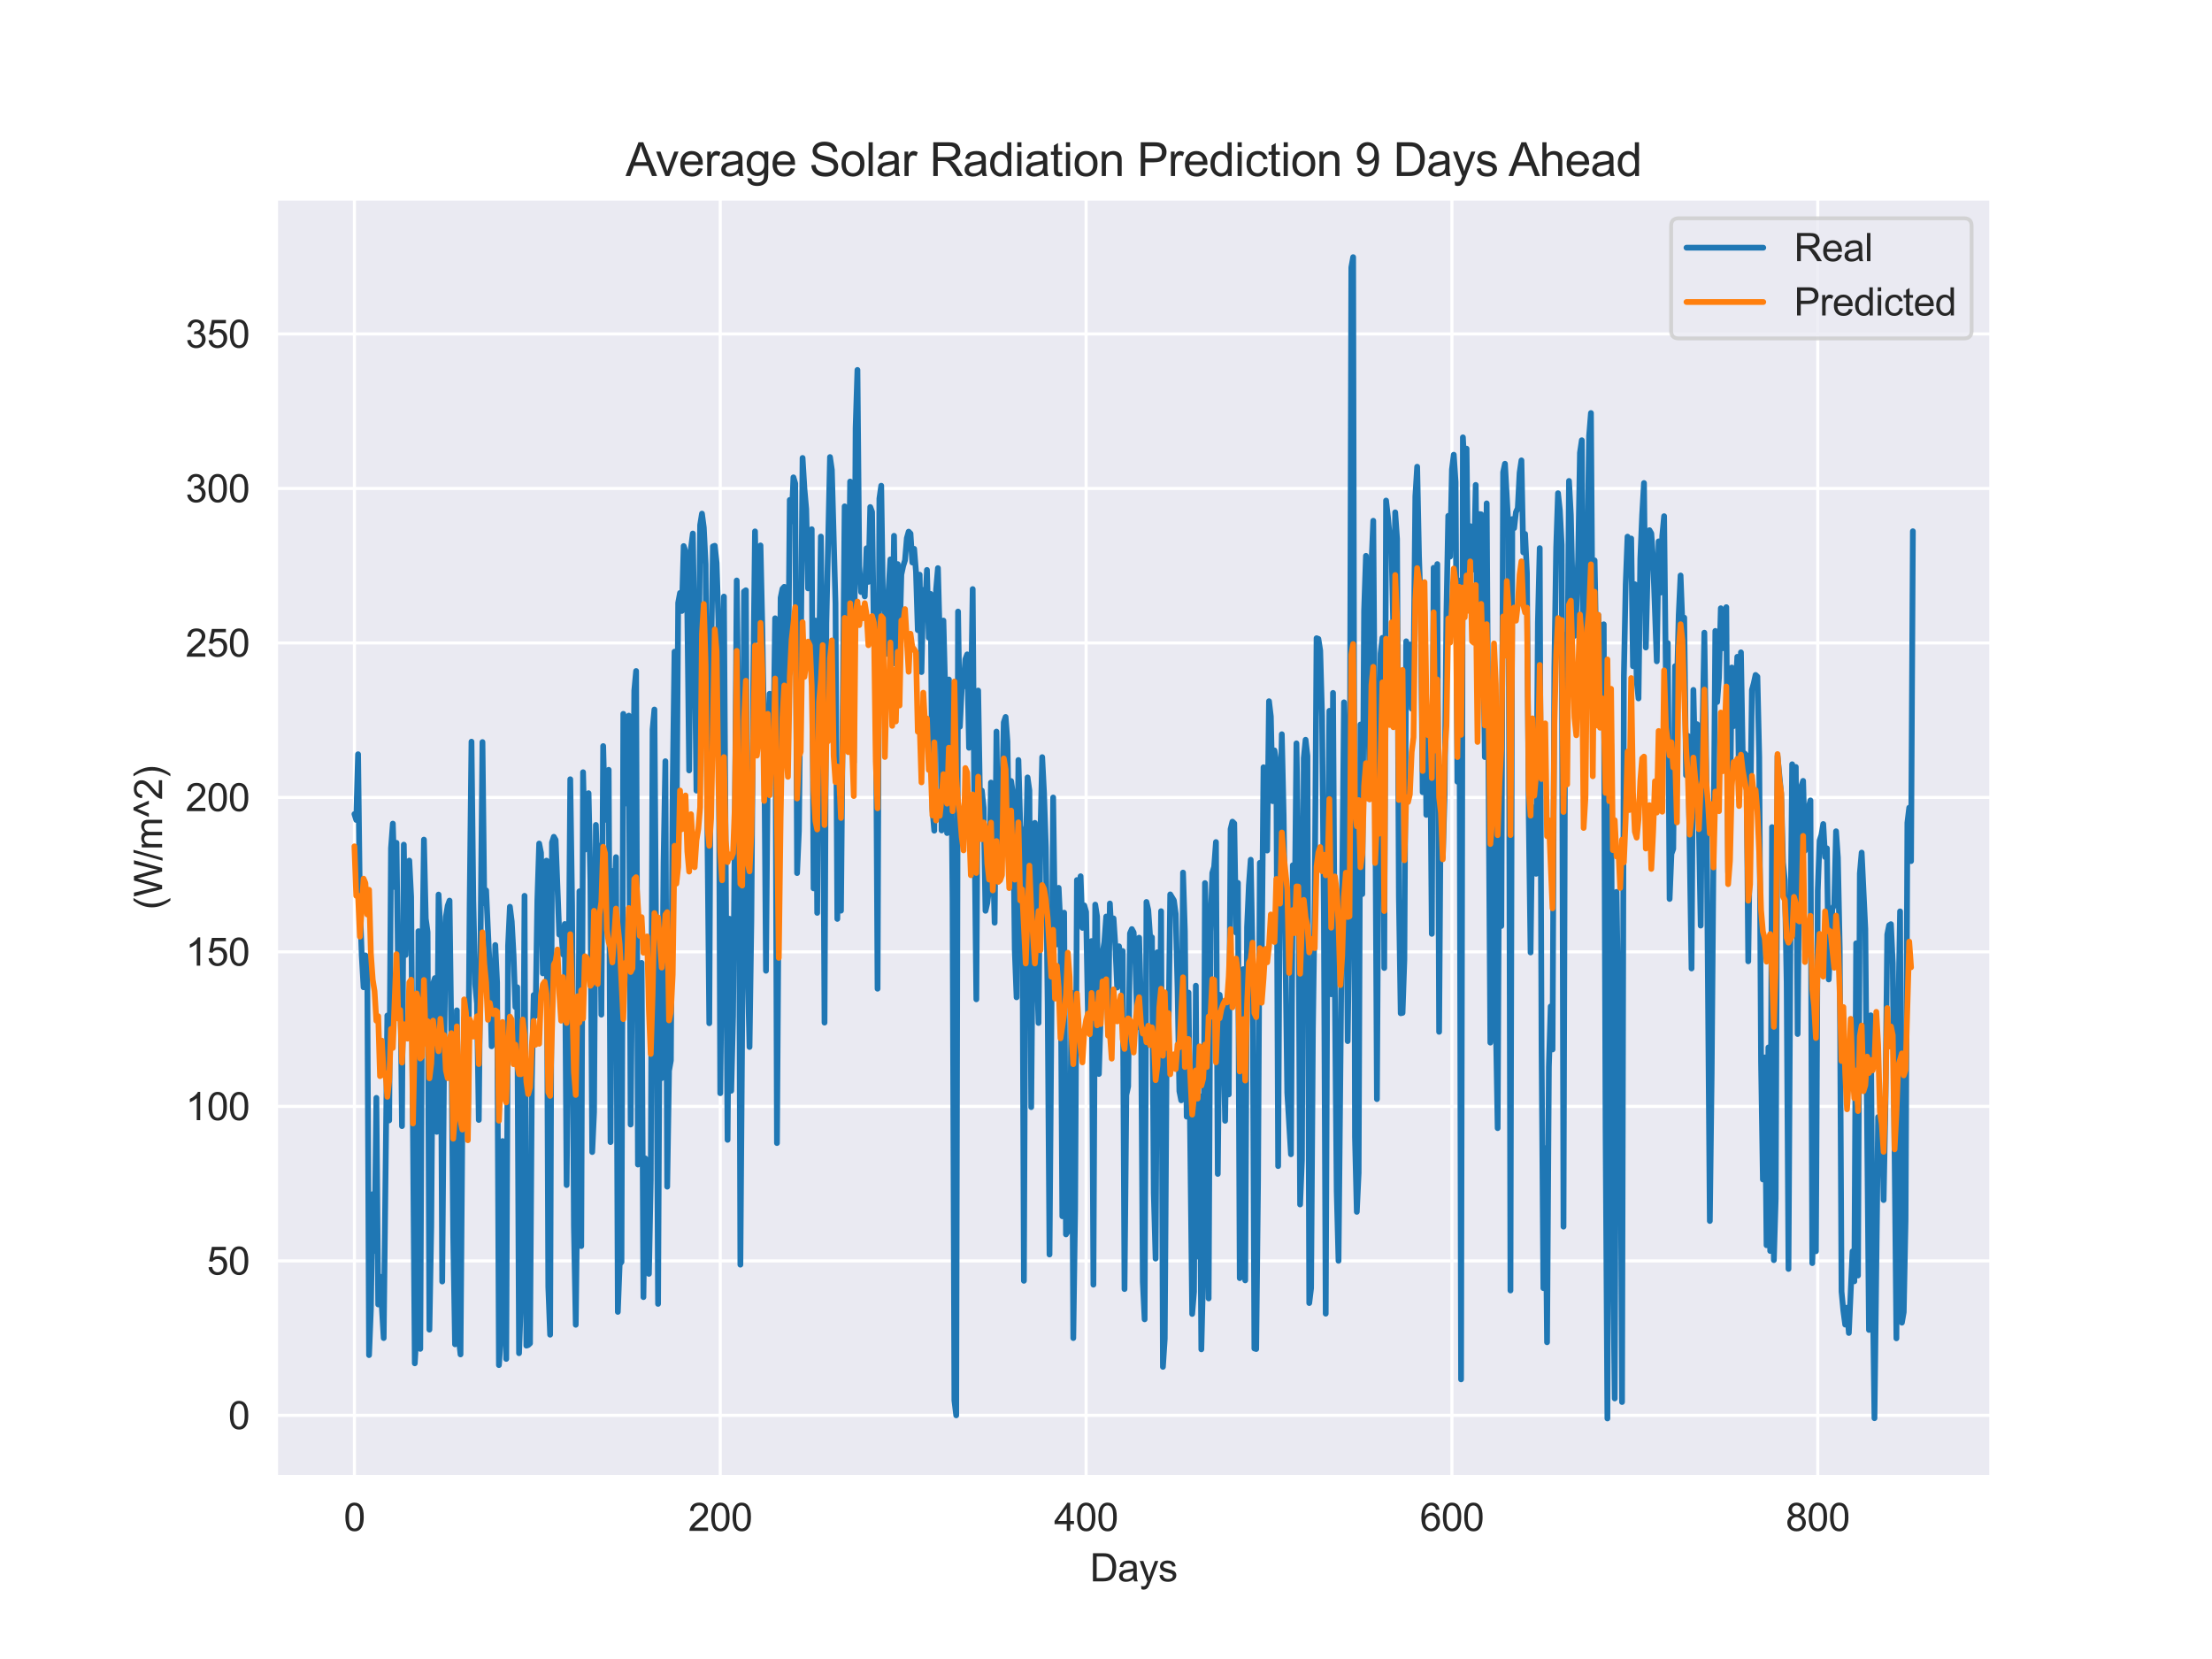<?xml version="1.0" encoding="utf-8" standalone="no"?>
<!DOCTYPE svg PUBLIC "-//W3C//DTD SVG 1.1//EN"
  "http://www.w3.org/Graphics/SVG/1.1/DTD/svg11.dtd">
<svg xmlns:xlink="http://www.w3.org/1999/xlink" width="576pt" height="432pt" viewBox="0 0 576 432" xmlns="http://www.w3.org/2000/svg" version="1.1">
 <defs>
  <style type="text/css">*{stroke-linejoin: round; stroke-linecap: butt}</style>
 </defs>
 <g id="figure_1">
  <g id="patch_1">
   <path d="M 0 432 
L 576 432 
L 576 0 
L 0 0 
z
" style="fill: #ffffff"/>
  </g>
  <g id="axes_1">
   <g id="patch_2">
    <path d="M 72 384.48 
L 518.4 384.48 
L 518.4 51.84 
L 72 51.84 
z
" style="fill: #eaeaf2"/>
   </g>
   <g id="matplotlib.axis_1">
    <g id="xtick_1">
     <g id="line2d_1">
      <path d="M 92.291 384.48 
L 92.291 51.84 
" clip-path="url(#p4837f12bfb)" style="fill: none; stroke: #ffffff; stroke-width: 0.8; stroke-linecap: round"/>
     </g>
     <g id="text_1">
      <!-- 0 -->
      <g style="fill: #262626" transform="translate(89.51 398.638) scale(0.1 -0.1)">
       <defs>
        <path id="ArialMT-30" d="M 266 2259 
Q 266 3072 433 3567 
Q 600 4063 929 4331 
Q 1259 4600 1759 4600 
Q 2128 4600 2406 4451 
Q 2684 4303 2865 4023 
Q 3047 3744 3150 3342 
Q 3253 2941 3253 2259 
Q 3253 1453 3087 958 
Q 2922 463 2592 192 
Q 2263 -78 1759 -78 
Q 1097 -78 719 397 
Q 266 969 266 2259 
z
M 844 2259 
Q 844 1131 1108 757 
Q 1372 384 1759 384 
Q 2147 384 2411 759 
Q 2675 1134 2675 2259 
Q 2675 3391 2411 3762 
Q 2147 4134 1753 4134 
Q 1366 4134 1134 3806 
Q 844 3388 844 2259 
z
" transform="scale(0.016)"/>
       </defs>
       <use xlink:href="#ArialMT-30"/>
      </g>
     </g>
    </g>
    <g id="xtick_2">
     <g id="line2d_2">
      <path d="M 187.553 384.48 
L 187.553 51.84 
" clip-path="url(#p4837f12bfb)" style="fill: none; stroke: #ffffff; stroke-width: 0.8; stroke-linecap: round"/>
     </g>
     <g id="text_2">
      <!-- 200 -->
      <g style="fill: #262626" transform="translate(179.212 398.638) scale(0.1 -0.1)">
       <defs>
        <path id="ArialMT-32" d="M 3222 541 
L 3222 0 
L 194 0 
Q 188 203 259 391 
Q 375 700 629 1000 
Q 884 1300 1366 1694 
Q 2113 2306 2375 2664 
Q 2638 3022 2638 3341 
Q 2638 3675 2398 3904 
Q 2159 4134 1775 4134 
Q 1369 4134 1125 3890 
Q 881 3647 878 3216 
L 300 3275 
Q 359 3922 746 4261 
Q 1134 4600 1788 4600 
Q 2447 4600 2831 4234 
Q 3216 3869 3216 3328 
Q 3216 3053 3103 2787 
Q 2991 2522 2730 2228 
Q 2469 1934 1863 1422 
Q 1356 997 1212 845 
Q 1069 694 975 541 
L 3222 541 
z
" transform="scale(0.016)"/>
       </defs>
       <use xlink:href="#ArialMT-32"/>
       <use xlink:href="#ArialMT-30" x="55.615"/>
       <use xlink:href="#ArialMT-30" x="111.23"/>
      </g>
     </g>
    </g>
    <g id="xtick_3">
     <g id="line2d_3">
      <path d="M 282.816 384.48 
L 282.816 51.84 
" clip-path="url(#p4837f12bfb)" style="fill: none; stroke: #ffffff; stroke-width: 0.8; stroke-linecap: round"/>
     </g>
     <g id="text_3">
      <!-- 400 -->
      <g style="fill: #262626" transform="translate(274.474 398.638) scale(0.1 -0.1)">
       <defs>
        <path id="ArialMT-34" d="M 2069 0 
L 2069 1097 
L 81 1097 
L 81 1613 
L 2172 4581 
L 2631 4581 
L 2631 1613 
L 3250 1613 
L 3250 1097 
L 2631 1097 
L 2631 0 
L 2069 0 
z
M 2069 1613 
L 2069 3678 
L 634 1613 
L 2069 1613 
z
" transform="scale(0.016)"/>
       </defs>
       <use xlink:href="#ArialMT-34"/>
       <use xlink:href="#ArialMT-30" x="55.615"/>
       <use xlink:href="#ArialMT-30" x="111.23"/>
      </g>
     </g>
    </g>
    <g id="xtick_4">
     <g id="line2d_4">
      <path d="M 378.078 384.48 
L 378.078 51.84 
" clip-path="url(#p4837f12bfb)" style="fill: none; stroke: #ffffff; stroke-width: 0.8; stroke-linecap: round"/>
     </g>
     <g id="text_4">
      <!-- 600 -->
      <g style="fill: #262626" transform="translate(369.737 398.638) scale(0.1 -0.1)">
       <defs>
        <path id="ArialMT-36" d="M 3184 3459 
L 2625 3416 
Q 2550 3747 2413 3897 
Q 2184 4138 1850 4138 
Q 1581 4138 1378 3988 
Q 1113 3794 959 3422 
Q 806 3050 800 2363 
Q 1003 2672 1297 2822 
Q 1591 2972 1913 2972 
Q 2475 2972 2870 2558 
Q 3266 2144 3266 1488 
Q 3266 1056 3080 686 
Q 2894 316 2569 119 
Q 2244 -78 1831 -78 
Q 1128 -78 684 439 
Q 241 956 241 2144 
Q 241 3472 731 4075 
Q 1159 4600 1884 4600 
Q 2425 4600 2770 4297 
Q 3116 3994 3184 3459 
z
M 888 1484 
Q 888 1194 1011 928 
Q 1134 663 1356 523 
Q 1578 384 1822 384 
Q 2178 384 2434 671 
Q 2691 959 2691 1453 
Q 2691 1928 2437 2201 
Q 2184 2475 1800 2475 
Q 1419 2475 1153 2201 
Q 888 1928 888 1484 
z
" transform="scale(0.016)"/>
       </defs>
       <use xlink:href="#ArialMT-36"/>
       <use xlink:href="#ArialMT-30" x="55.615"/>
       <use xlink:href="#ArialMT-30" x="111.23"/>
      </g>
     </g>
    </g>
    <g id="xtick_5">
     <g id="line2d_5">
      <path d="M 473.341 384.48 
L 473.341 51.84 
" clip-path="url(#p4837f12bfb)" style="fill: none; stroke: #ffffff; stroke-width: 0.8; stroke-linecap: round"/>
     </g>
     <g id="text_5">
      <!-- 800 -->
      <g style="fill: #262626" transform="translate(464.999 398.638) scale(0.1 -0.1)">
       <defs>
        <path id="ArialMT-38" d="M 1131 2484 
Q 781 2613 612 2850 
Q 444 3088 444 3419 
Q 444 3919 803 4259 
Q 1163 4600 1759 4600 
Q 2359 4600 2725 4251 
Q 3091 3903 3091 3403 
Q 3091 3084 2923 2848 
Q 2756 2613 2416 2484 
Q 2838 2347 3058 2040 
Q 3278 1734 3278 1309 
Q 3278 722 2862 322 
Q 2447 -78 1769 -78 
Q 1091 -78 675 323 
Q 259 725 259 1325 
Q 259 1772 486 2073 
Q 713 2375 1131 2484 
z
M 1019 3438 
Q 1019 3113 1228 2906 
Q 1438 2700 1772 2700 
Q 2097 2700 2305 2904 
Q 2513 3109 2513 3406 
Q 2513 3716 2298 3927 
Q 2084 4138 1766 4138 
Q 1444 4138 1231 3931 
Q 1019 3725 1019 3438 
z
M 838 1322 
Q 838 1081 952 856 
Q 1066 631 1291 507 
Q 1516 384 1775 384 
Q 2178 384 2440 643 
Q 2703 903 2703 1303 
Q 2703 1709 2433 1975 
Q 2163 2241 1756 2241 
Q 1359 2241 1098 1978 
Q 838 1716 838 1322 
z
" transform="scale(0.016)"/>
       </defs>
       <use xlink:href="#ArialMT-38"/>
       <use xlink:href="#ArialMT-30" x="55.615"/>
       <use xlink:href="#ArialMT-30" x="111.23"/>
      </g>
     </g>
    </g>
    <g id="text_6">
     <!-- Days -->
     <g style="fill: #262626" transform="translate(283.809 411.783) scale(0.1 -0.1)">
      <defs>
       <path id="ArialMT-44" d="M 494 0 
L 494 4581 
L 2072 4581 
Q 2606 4581 2888 4516 
Q 3281 4425 3559 4188 
Q 3922 3881 4101 3404 
Q 4281 2928 4281 2316 
Q 4281 1794 4159 1391 
Q 4038 988 3847 723 
Q 3656 459 3429 307 
Q 3203 156 2883 78 
Q 2563 0 2147 0 
L 494 0 
z
M 1100 541 
L 2078 541 
Q 2531 541 2789 625 
Q 3047 709 3200 863 
Q 3416 1078 3536 1442 
Q 3656 1806 3656 2325 
Q 3656 3044 3420 3430 
Q 3184 3816 2847 3947 
Q 2603 4041 2063 4041 
L 1100 4041 
L 1100 541 
z
" transform="scale(0.016)"/>
       <path id="ArialMT-61" d="M 2588 409 
Q 2275 144 1986 34 
Q 1697 -75 1366 -75 
Q 819 -75 525 192 
Q 231 459 231 875 
Q 231 1119 342 1320 
Q 453 1522 633 1644 
Q 813 1766 1038 1828 
Q 1203 1872 1538 1913 
Q 2219 1994 2541 2106 
Q 2544 2222 2544 2253 
Q 2544 2597 2384 2738 
Q 2169 2928 1744 2928 
Q 1347 2928 1158 2789 
Q 969 2650 878 2297 
L 328 2372 
Q 403 2725 575 2942 
Q 747 3159 1072 3276 
Q 1397 3394 1825 3394 
Q 2250 3394 2515 3294 
Q 2781 3194 2906 3042 
Q 3031 2891 3081 2659 
Q 3109 2516 3109 2141 
L 3109 1391 
Q 3109 606 3145 398 
Q 3181 191 3288 0 
L 2700 0 
Q 2613 175 2588 409 
z
M 2541 1666 
Q 2234 1541 1622 1453 
Q 1275 1403 1131 1340 
Q 988 1278 909 1158 
Q 831 1038 831 891 
Q 831 666 1001 516 
Q 1172 366 1500 366 
Q 1825 366 2078 508 
Q 2331 650 2450 897 
Q 2541 1088 2541 1459 
L 2541 1666 
z
" transform="scale(0.016)"/>
       <path id="ArialMT-79" d="M 397 -1278 
L 334 -750 
Q 519 -800 656 -800 
Q 844 -800 956 -737 
Q 1069 -675 1141 -563 
Q 1194 -478 1313 -144 
Q 1328 -97 1363 -6 
L 103 3319 
L 709 3319 
L 1400 1397 
Q 1534 1031 1641 628 
Q 1738 1016 1872 1384 
L 2581 3319 
L 3144 3319 
L 1881 -56 
Q 1678 -603 1566 -809 
Q 1416 -1088 1222 -1217 
Q 1028 -1347 759 -1347 
Q 597 -1347 397 -1278 
z
" transform="scale(0.016)"/>
       <path id="ArialMT-73" d="M 197 991 
L 753 1078 
Q 800 744 1014 566 
Q 1228 388 1613 388 
Q 2000 388 2187 545 
Q 2375 703 2375 916 
Q 2375 1106 2209 1216 
Q 2094 1291 1634 1406 
Q 1016 1563 777 1677 
Q 538 1791 414 1992 
Q 291 2194 291 2438 
Q 291 2659 392 2848 
Q 494 3038 669 3163 
Q 800 3259 1026 3326 
Q 1253 3394 1513 3394 
Q 1903 3394 2198 3281 
Q 2494 3169 2634 2976 
Q 2775 2784 2828 2463 
L 2278 2388 
Q 2241 2644 2061 2787 
Q 1881 2931 1553 2931 
Q 1166 2931 1000 2803 
Q 834 2675 834 2503 
Q 834 2394 903 2306 
Q 972 2216 1119 2156 
Q 1203 2125 1616 2013 
Q 2213 1853 2448 1751 
Q 2684 1650 2818 1456 
Q 2953 1263 2953 975 
Q 2953 694 2789 445 
Q 2625 197 2315 61 
Q 2006 -75 1616 -75 
Q 969 -75 630 194 
Q 291 463 197 991 
z
" transform="scale(0.016)"/>
      </defs>
      <use xlink:href="#ArialMT-44"/>
      <use xlink:href="#ArialMT-61" x="72.217"/>
      <use xlink:href="#ArialMT-79" x="127.832"/>
      <use xlink:href="#ArialMT-73" x="177.832"/>
     </g>
    </g>
   </g>
   <g id="matplotlib.axis_2">
    <g id="ytick_1">
     <g id="line2d_6">
      <path d="M 72 368.555 
L 518.4 368.555 
" clip-path="url(#p4837f12bfb)" style="fill: none; stroke: #ffffff; stroke-width: 0.8; stroke-linecap: round"/>
     </g>
     <g id="text_7">
      <!-- 0 -->
      <g style="fill: #262626" transform="translate(59.439 372.134) scale(0.1 -0.1)">
       <use xlink:href="#ArialMT-30"/>
      </g>
     </g>
    </g>
    <g id="ytick_2">
     <g id="line2d_7">
      <path d="M 72 328.328 
L 518.4 328.328 
" clip-path="url(#p4837f12bfb)" style="fill: none; stroke: #ffffff; stroke-width: 0.8; stroke-linecap: round"/>
     </g>
     <g id="text_8">
      <!-- 50 -->
      <g style="fill: #262626" transform="translate(53.878 331.907) scale(0.1 -0.1)">
       <defs>
        <path id="ArialMT-35" d="M 266 1200 
L 856 1250 
Q 922 819 1161 601 
Q 1400 384 1738 384 
Q 2144 384 2425 690 
Q 2706 997 2706 1503 
Q 2706 1984 2436 2262 
Q 2166 2541 1728 2541 
Q 1456 2541 1237 2417 
Q 1019 2294 894 2097 
L 366 2166 
L 809 4519 
L 3088 4519 
L 3088 3981 
L 1259 3981 
L 1013 2750 
Q 1425 3038 1878 3038 
Q 2478 3038 2890 2622 
Q 3303 2206 3303 1553 
Q 3303 931 2941 478 
Q 2500 -78 1738 -78 
Q 1113 -78 717 272 
Q 322 622 266 1200 
z
" transform="scale(0.016)"/>
       </defs>
       <use xlink:href="#ArialMT-35"/>
       <use xlink:href="#ArialMT-30" x="55.615"/>
      </g>
     </g>
    </g>
    <g id="ytick_3">
     <g id="line2d_8">
      <path d="M 72 288.1 
L 518.4 288.1 
" clip-path="url(#p4837f12bfb)" style="fill: none; stroke: #ffffff; stroke-width: 0.8; stroke-linecap: round"/>
     </g>
     <g id="text_9">
      <!-- 100 -->
      <g style="fill: #262626" transform="translate(48.317 291.679) scale(0.1 -0.1)">
       <defs>
        <path id="ArialMT-31" d="M 2384 0 
L 1822 0 
L 1822 3584 
Q 1619 3391 1289 3197 
Q 959 3003 697 2906 
L 697 3450 
Q 1169 3672 1522 3987 
Q 1875 4303 2022 4600 
L 2384 4600 
L 2384 0 
z
" transform="scale(0.016)"/>
       </defs>
       <use xlink:href="#ArialMT-31"/>
       <use xlink:href="#ArialMT-30" x="55.615"/>
       <use xlink:href="#ArialMT-30" x="111.23"/>
      </g>
     </g>
    </g>
    <g id="ytick_4">
     <g id="line2d_9">
      <path d="M 72 247.872 
L 518.4 247.872 
" clip-path="url(#p4837f12bfb)" style="fill: none; stroke: #ffffff; stroke-width: 0.8; stroke-linecap: round"/>
     </g>
     <g id="text_10">
      <!-- 150 -->
      <g style="fill: #262626" transform="translate(48.317 251.451) scale(0.1 -0.1)">
       <use xlink:href="#ArialMT-31"/>
       <use xlink:href="#ArialMT-35" x="55.615"/>
       <use xlink:href="#ArialMT-30" x="111.23"/>
      </g>
     </g>
    </g>
    <g id="ytick_5">
     <g id="line2d_10">
      <path d="M 72 207.644 
L 518.4 207.644 
" clip-path="url(#p4837f12bfb)" style="fill: none; stroke: #ffffff; stroke-width: 0.8; stroke-linecap: round"/>
     </g>
     <g id="text_11">
      <!-- 200 -->
      <g style="fill: #262626" transform="translate(48.317 211.223) scale(0.1 -0.1)">
       <use xlink:href="#ArialMT-32"/>
       <use xlink:href="#ArialMT-30" x="55.615"/>
       <use xlink:href="#ArialMT-30" x="111.23"/>
      </g>
     </g>
    </g>
    <g id="ytick_6">
     <g id="line2d_11">
      <path d="M 72 167.417 
L 518.4 167.417 
" clip-path="url(#p4837f12bfb)" style="fill: none; stroke: #ffffff; stroke-width: 0.8; stroke-linecap: round"/>
     </g>
     <g id="text_12">
      <!-- 250 -->
      <g style="fill: #262626" transform="translate(48.317 170.996) scale(0.1 -0.1)">
       <use xlink:href="#ArialMT-32"/>
       <use xlink:href="#ArialMT-35" x="55.615"/>
       <use xlink:href="#ArialMT-30" x="111.23"/>
      </g>
     </g>
    </g>
    <g id="ytick_7">
     <g id="line2d_12">
      <path d="M 72 127.189 
L 518.4 127.189 
" clip-path="url(#p4837f12bfb)" style="fill: none; stroke: #ffffff; stroke-width: 0.8; stroke-linecap: round"/>
     </g>
     <g id="text_13">
      <!-- 300 -->
      <g style="fill: #262626" transform="translate(48.317 130.768) scale(0.1 -0.1)">
       <defs>
        <path id="ArialMT-33" d="M 269 1209 
L 831 1284 
Q 928 806 1161 595 
Q 1394 384 1728 384 
Q 2125 384 2398 659 
Q 2672 934 2672 1341 
Q 2672 1728 2419 1979 
Q 2166 2231 1775 2231 
Q 1616 2231 1378 2169 
L 1441 2663 
Q 1497 2656 1531 2656 
Q 1891 2656 2178 2843 
Q 2466 3031 2466 3422 
Q 2466 3731 2256 3934 
Q 2047 4138 1716 4138 
Q 1388 4138 1169 3931 
Q 950 3725 888 3313 
L 325 3413 
Q 428 3978 793 4289 
Q 1159 4600 1703 4600 
Q 2078 4600 2393 4439 
Q 2709 4278 2876 4000 
Q 3044 3722 3044 3409 
Q 3044 3113 2884 2869 
Q 2725 2625 2413 2481 
Q 2819 2388 3044 2092 
Q 3269 1797 3269 1353 
Q 3269 753 2831 336 
Q 2394 -81 1725 -81 
Q 1122 -81 723 278 
Q 325 638 269 1209 
z
" transform="scale(0.016)"/>
       </defs>
       <use xlink:href="#ArialMT-33"/>
       <use xlink:href="#ArialMT-30" x="55.615"/>
       <use xlink:href="#ArialMT-30" x="111.23"/>
      </g>
     </g>
    </g>
    <g id="ytick_8">
     <g id="line2d_13">
      <path d="M 72 86.961 
L 518.4 86.961 
" clip-path="url(#p4837f12bfb)" style="fill: none; stroke: #ffffff; stroke-width: 0.8; stroke-linecap: round"/>
     </g>
     <g id="text_14">
      <!-- 350 -->
      <g style="fill: #262626" transform="translate(48.317 90.54) scale(0.1 -0.1)">
       <use xlink:href="#ArialMT-33"/>
       <use xlink:href="#ArialMT-35" x="55.615"/>
       <use xlink:href="#ArialMT-30" x="111.23"/>
      </g>
     </g>
    </g>
    <g id="text_15">
     <!-- (W/m^2) -->
     <g style="fill: #262626" transform="translate(42.212 236.89) rotate(-90) scale(0.1 -0.1)">
      <defs>
       <path id="ArialMT-28" d="M 1497 -1347 
Q 1031 -759 709 28 
Q 388 816 388 1659 
Q 388 2403 628 3084 
Q 909 3875 1497 4659 
L 1900 4659 
Q 1522 4009 1400 3731 
Q 1209 3300 1100 2831 
Q 966 2247 966 1656 
Q 966 153 1900 -1347 
L 1497 -1347 
z
" transform="scale(0.016)"/>
       <path id="ArialMT-57" d="M 1294 0 
L 78 4581 
L 700 4581 
L 1397 1578 
Q 1509 1106 1591 641 
Q 1766 1375 1797 1488 
L 2669 4581 
L 3400 4581 
L 4056 2263 
Q 4303 1400 4413 641 
Q 4500 1075 4641 1638 
L 5359 4581 
L 5969 4581 
L 4713 0 
L 4128 0 
L 3163 3491 
Q 3041 3928 3019 4028 
Q 2947 3713 2884 3491 
L 1913 0 
L 1294 0 
z
" transform="scale(0.016)"/>
       <path id="ArialMT-2f" d="M 0 -78 
L 1328 4659 
L 1778 4659 
L 453 -78 
L 0 -78 
z
" transform="scale(0.016)"/>
       <path id="ArialMT-6d" d="M 422 0 
L 422 3319 
L 925 3319 
L 925 2853 
Q 1081 3097 1340 3245 
Q 1600 3394 1931 3394 
Q 2300 3394 2536 3241 
Q 2772 3088 2869 2813 
Q 3263 3394 3894 3394 
Q 4388 3394 4653 3120 
Q 4919 2847 4919 2278 
L 4919 0 
L 4359 0 
L 4359 2091 
Q 4359 2428 4304 2576 
Q 4250 2725 4106 2815 
Q 3963 2906 3769 2906 
Q 3419 2906 3187 2673 
Q 2956 2441 2956 1928 
L 2956 0 
L 2394 0 
L 2394 2156 
Q 2394 2531 2256 2718 
Q 2119 2906 1806 2906 
Q 1569 2906 1367 2781 
Q 1166 2656 1075 2415 
Q 984 2175 984 1722 
L 984 0 
L 422 0 
z
" transform="scale(0.016)"/>
       <path id="ArialMT-5e" d="M 747 2156 
L 169 2156 
L 1272 4659 
L 1725 4659 
L 2834 2156 
L 2269 2156 
L 1497 4022 
L 747 2156 
z
" transform="scale(0.016)"/>
       <path id="ArialMT-29" d="M 791 -1347 
L 388 -1347 
Q 1322 153 1322 1656 
Q 1322 2244 1188 2822 
Q 1081 3291 891 3722 
Q 769 4003 388 4659 
L 791 4659 
Q 1378 3875 1659 3084 
Q 1900 2403 1900 1659 
Q 1900 816 1576 28 
Q 1253 -759 791 -1347 
z
" transform="scale(0.016)"/>
      </defs>
      <use xlink:href="#ArialMT-28"/>
      <use xlink:href="#ArialMT-57" x="33.301"/>
      <use xlink:href="#ArialMT-2f" x="127.686"/>
      <use xlink:href="#ArialMT-6d" x="155.469"/>
      <use xlink:href="#ArialMT-5e" x="238.77"/>
      <use xlink:href="#ArialMT-32" x="285.693"/>
      <use xlink:href="#ArialMT-29" x="341.309"/>
     </g>
    </g>
   </g>
   <g id="line2d_14">
    <path d="M 92.291 211.974 
L 92.767 213.517 
L 93.244 196.403 
L 93.72 235.279 
L 94.196 248.761 
L 94.672 257.085 
L 95.149 248.783 
L 95.625 249.358 
L 96.101 352.867 
L 96.578 340.793 
L 97.054 310.968 
L 97.53 325.769 
L 98.007 285.882 
L 98.483 339.681 
L 98.959 332.412 
L 99.912 348.43 
L 100.865 264.427 
L 101.341 291.76 
L 101.817 220.864 
L 102.293 214.466 
L 102.77 230.976 
L 103.246 219.467 
L 103.722 256.767 
L 104.199 250.023 
L 104.675 293.24 
L 105.151 219.942 
L 105.628 248.671 
L 106.104 230.038 
L 106.58 224.093 
L 107.057 233.53 
L 108.009 355.007 
L 108.486 346.542 
L 108.962 242.481 
L 109.438 351.241 
L 109.914 253.979 
L 110.391 218.632 
L 110.867 239.201 
L 111.343 242.707 
L 111.82 346.24 
L 112.296 319.32 
L 112.772 256.171 
L 113.249 254.689 
L 113.725 294.732 
L 114.201 232.943 
L 114.678 242.089 
L 115.154 333.708 
L 115.63 276.73 
L 116.107 238.698 
L 116.583 235.837 
L 117.059 234.513 
L 117.535 270.288 
L 118.012 321.528 
L 118.488 350.056 
L 118.964 263.086 
L 119.441 348.313 
L 119.917 352.688 
L 120.393 292.681 
L 120.87 265.142 
L 121.346 266.662 
L 121.822 294.38 
L 122.299 235.167 
L 122.775 193.127 
L 123.251 234.552 
L 123.728 256.275 
L 124.204 261.293 
L 124.68 291.637 
L 125.633 193.229 
L 126.109 235.195 
L 126.585 231.843 
L 127.538 252.739 
L 128.014 272.456 
L 128.491 270.545 
L 128.967 246.079 
L 129.443 255.879 
L 129.92 355.47 
L 130.396 348.816 
L 130.872 297.129 
L 131.349 307.252 
L 131.825 353.861 
L 132.301 246.285 
L 132.777 236.106 
L 133.254 239.933 
L 133.73 248.598 
L 134.206 262.231 
L 134.683 257.074 
L 135.159 352.375 
L 135.635 338.955 
L 136.112 303.616 
L 136.588 233.267 
L 137.064 350.408 
L 137.541 350.252 
L 138.017 349.805 
L 138.493 281.412 
L 138.97 259.102 
L 139.446 264.516 
L 139.922 234.508 
L 140.398 219.657 
L 140.875 222.087 
L 141.351 253.471 
L 141.827 249.33 
L 142.304 224.104 
L 142.78 335.116 
L 143.256 347.553 
L 143.733 219.394 
L 144.209 217.897 
L 144.685 218.718 
L 145.638 243.374 
L 146.114 241.57 
L 146.591 248.543 
L 147.067 240.603 
L 147.543 308.588 
L 148.019 262.458 
L 148.496 202.914 
L 148.972 235.944 
L 149.448 319.394 
L 149.925 344.972 
L 150.401 304.688 
L 150.877 232.088 
L 151.354 324.481 
L 151.83 201.079 
L 152.306 221.26 
L 153.259 206.544 
L 153.735 229.3 
L 154.212 299.989 
L 154.688 289.603 
L 155.164 214.807 
L 155.64 230.429 
L 156.117 220.21 
L 156.593 264.226 
L 157.069 194.274 
L 157.546 213.511 
L 158.022 211.784 
L 158.498 200.459 
L 158.975 297.397 
L 159.451 226.803 
L 159.927 236.284 
L 160.404 223.199 
L 160.88 341.611 
L 161.356 329.2 
L 161.833 328.613 
L 162.309 185.888 
L 162.785 209.276 
L 163.261 200.085 
L 163.738 186.346 
L 164.214 292.827 
L 164.69 244.778 
L 165.167 179.837 
L 165.643 174.725 
L 166.119 303.245 
L 166.596 262.097 
L 167.072 250.733 
L 167.548 337.77 
L 168.025 301.643 
L 168.501 312.13 
L 168.977 331.714 
L 169.454 307.314 
L 169.93 189.944 
L 170.406 184.754 
L 170.882 249.844 
L 171.359 339.53 
L 171.835 247.526 
L 172.311 280.747 
L 172.788 224.641 
L 173.264 198.213 
L 173.74 309.011 
L 174.217 278.814 
L 174.693 276.147 
L 175.169 204.717 
L 175.646 169.69 
L 176.122 223.892 
L 176.598 156.98 
L 177.075 154.398 
L 177.551 159.097 
L 178.027 142.19 
L 178.503 143.582 
L 178.98 159.41 
L 179.456 200.627 
L 179.932 142.777 
L 180.409 138.928 
L 180.885 167.852 
L 181.361 205.879 
L 181.838 185.195 
L 182.314 136.737 
L 182.79 133.743 
L 183.267 137.369 
L 183.743 146.979 
L 184.219 218.023 
L 184.696 266.455 
L 185.172 170.316 
L 185.648 142.28 
L 186.124 142.112 
L 186.601 146.593 
L 187.077 161.628 
L 187.553 284.674 
L 188.03 245.123 
L 188.506 155.343 
L 189.459 296.816 
L 189.935 239.236 
L 190.411 284.044 
L 190.888 264.645 
L 191.364 214.205 
L 191.84 151.152 
L 192.317 187.771 
L 192.793 329.317 
L 193.269 265.779 
L 193.745 154.024 
L 194.222 153.7 
L 194.698 252.722 
L 195.174 272.64 
L 195.651 239.676 
L 196.127 178.205 
L 196.603 138.369 
L 197.08 166.662 
L 197.556 161.846 
L 198.032 142.028 
L 198.509 163.779 
L 198.985 192.198 
L 199.461 252.783 
L 199.938 197.638 
L 200.414 180.653 
L 200.89 193.894 
L 201.366 195.182 
L 201.843 160.997 
L 202.319 297.648 
L 203.272 155.672 
L 203.748 153.315 
L 204.224 152.801 
L 204.701 185.581 
L 205.177 183.078 
L 205.653 130.178 
L 206.13 135.804 
L 206.606 124.3 
L 207.082 125.904 
L 207.559 227.348 
L 208.035 216.332 
L 208.511 173.199 
L 208.987 119.249 
L 209.464 127.178 
L 209.94 132.575 
L 210.416 153.22 
L 210.893 152.499 
L 211.369 137.799 
L 211.845 231.328 
L 212.322 161.584 
L 212.798 237.709 
L 213.274 172.585 
L 213.751 139.715 
L 214.227 182.089 
L 214.703 266.288 
L 215.18 162.299 
L 216.132 119.02 
L 216.608 122.328 
L 217.561 157.119 
L 218.037 239.279 
L 218.514 206.158 
L 218.99 237.139 
L 219.943 131.847 
L 220.419 152.907 
L 220.895 168.559 
L 221.372 125.39 
L 221.848 176.892 
L 222.324 198.537 
L 222.801 111.496 
L 223.277 96.332 
L 223.753 147.387 
L 224.229 154.178 
L 224.706 151.94 
L 225.182 155.304 
L 225.658 142.76 
L 226.135 151.515 
L 226.611 132.033 
L 227.087 133.301 
L 227.564 165.355 
L 228.04 175.222 
L 228.516 257.46 
L 228.993 129.843 
L 229.469 126.474 
L 229.945 157.985 
L 230.422 159.041 
L 230.898 170.277 
L 231.374 153.795 
L 231.85 145.66 
L 232.327 169.932 
L 232.803 139.52 
L 233.279 172.931 
L 233.756 146.884 
L 234.232 167.283 
L 234.708 149.613 
L 235.185 147.409 
L 235.661 145.895 
L 236.137 140.134 
L 236.614 138.436 
L 237.09 138.933 
L 237.566 146.476 
L 238.043 142.911 
L 238.519 148.822 
L 238.995 164.094 
L 239.471 149.638 
L 239.948 175.004 
L 240.424 153.6 
L 240.9 158.639 
L 241.377 148.41 
L 241.853 166.064 
L 242.329 154.644 
L 242.806 210.628 
L 243.282 216.31 
L 243.758 153.482 
L 244.235 147.934 
L 244.711 166.076 
L 245.187 216.249 
L 245.664 161.595 
L 246.14 180.06 
L 246.616 216.925 
L 247.092 176.937 
L 247.569 183.988 
L 248.045 234.396 
L 248.521 364.656 
L 248.998 368.555 
L 249.474 159.242 
L 249.95 189.246 
L 250.427 179.423 
L 250.903 178.312 
L 251.379 171.668 
L 251.856 170.395 
L 252.332 194.721 
L 252.808 184.899 
L 253.285 153.392 
L 253.761 216.919 
L 254.237 260.22 
L 254.713 179.809 
L 255.19 208.466 
L 255.666 205.856 
L 256.142 210.326 
L 256.619 237.173 
L 257.095 235.122 
L 257.571 231.306 
L 258.048 203.778 
L 259 240.274 
L 259.477 190.503 
L 259.953 225.166 
L 260.429 210.578 
L 260.906 209.237 
L 261.382 188.1 
L 261.858 186.692 
L 262.334 193.073 
L 262.811 221.707 
L 263.287 203.37 
L 263.763 206.622 
L 264.24 247.375 
L 264.716 259.706 
L 265.192 197.906 
L 265.669 215.059 
L 266.145 217.042 
L 266.621 333.513 
L 267.098 222.836 
L 267.574 202.437 
L 268.05 205.834 
L 268.527 288.301 
L 269.003 232.267 
L 269.479 214.271 
L 269.955 250.509 
L 270.432 266.383 
L 270.908 217.942 
L 271.384 197.157 
L 271.861 206.488 
L 272.337 220.707 
L 272.813 261.874 
L 273.29 326.674 
L 274.242 207.661 
L 274.719 242.603 
L 275.195 245.922 
L 275.671 231.194 
L 276.148 241.323 
L 276.624 316.712 
L 277.1 237.653 
L 277.576 321.433 
L 278.053 320.668 
L 278.529 318.198 
L 279.005 258.443 
L 279.482 348.436 
L 279.958 315.159 
L 280.434 229.155 
L 280.911 234.664 
L 281.387 228.172 
L 281.863 241.614 
L 282.34 235.759 
L 282.816 237.452 
L 283.292 264.125 
L 284.245 245.039 
L 284.721 334.529 
L 285.197 235.558 
L 285.674 238.648 
L 286.15 279.663 
L 287.103 248.179 
L 287.579 245.313 
L 288.055 238.659 
L 288.532 268.707 
L 289.008 235.262 
L 289.484 244.408 
L 289.961 239.145 
L 290.437 246.308 
L 290.913 257.158 
L 291.39 246.408 
L 291.866 250.995 
L 292.342 247.637 
L 292.818 335.664 
L 293.295 285.133 
L 293.771 282.898 
L 294.247 243.028 
L 294.724 241.927 
L 295.2 242.799 
L 295.676 251.04 
L 296.153 267.506 
L 296.629 244.168 
L 297.105 262.086 
L 297.582 333.747 
L 298.058 343.547 
L 298.534 234.865 
L 299.01 236.994 
L 299.487 243.939 
L 299.963 244.062 
L 300.439 310.667 
L 300.916 327.747 
L 301.392 247.956 
L 301.868 282.524 
L 302.345 237.268 
L 302.821 355.928 
L 303.297 348.587 
L 303.774 277.076 
L 304.25 271.184 
L 304.726 232.895 
L 305.679 234.468 
L 306.155 238.005 
L 306.631 257.169 
L 307.108 284.139 
L 307.584 286.524 
L 308.06 227.216 
L 308.537 242.475 
L 309.013 290.776 
L 309.489 258.46 
L 310.442 342.15 
L 310.918 336.351 
L 311.395 256.672 
L 311.871 327.193 
L 312.347 285.396 
L 312.824 351.367 
L 313.3 331.518 
L 313.776 229.948 
L 314.252 246.632 
L 314.729 338.111 
L 315.205 242.62 
L 315.681 227.322 
L 316.158 225.713 
L 316.634 219.266 
L 317.11 305.688 
L 317.587 259.041 
L 318.063 263.567 
L 318.539 265.617 
L 319.016 291.855 
L 319.492 261.22 
L 319.968 284.993 
L 320.445 215.897 
L 320.921 213.952 
L 321.397 214.405 
L 321.873 242.844 
L 322.35 229.893 
L 322.826 332.825 
L 323.302 313.622 
L 323.779 252.353 
L 324.255 333.406 
L 324.731 241.475 
L 325.208 230.485 
L 325.684 223.87 
L 326.16 249.185 
L 326.637 351.14 
L 327.113 351.285 
L 327.589 307.761 
L 328.066 224.674 
L 328.542 250.303 
L 329.018 199.789 
L 329.494 207.488 
L 329.971 221.478 
L 330.447 182.591 
L 330.923 186.586 
L 331.4 208.628 
L 331.876 195.403 
L 332.352 198.521 
L 332.829 303.649 
L 333.305 215.31 
L 333.781 191.19 
L 334.258 212.427 
L 335.21 284.546 
L 336.163 300.571 
L 336.639 225.305 
L 337.115 240.128 
L 337.592 193.565 
L 338.068 220.707 
L 338.544 313.645 
L 339.021 301.995 
L 339.497 197.448 
L 339.973 192.632 
L 340.45 196.847 
L 340.926 339.312 
L 341.402 335.44 
L 341.879 268.081 
L 342.355 233.804 
L 342.831 166.187 
L 343.308 166.369 
L 343.784 169.406 
L 344.26 186.586 
L 344.736 237.793 
L 345.213 342.078 
L 345.689 236.418 
L 346.165 185.1 
L 346.642 258.901 
L 347.118 180.429 
L 347.594 257.829 
L 348.071 310.153 
L 348.547 328.317 
L 349.976 182.882 
L 350.452 204.633 
L 350.929 271.109 
L 351.405 238.217 
L 351.881 69.645 
L 352.357 66.96 
L 352.834 296.067 
L 353.31 315.561 
L 353.786 305.387 
L 354.263 188.659 
L 354.739 232.826 
L 355.215 158.986 
L 355.692 144.733 
L 356.644 204.124 
L 357.121 147.118 
L 357.597 135.598 
L 358.073 199.766 
L 358.55 286.206 
L 359.026 204.286 
L 359.502 170.188 
L 359.978 166.092 
L 360.455 252.063 
L 360.931 130.34 
L 361.407 134.547 
L 361.884 139.799 
L 362.36 143.118 
L 362.836 164.506 
L 363.313 133.413 
L 363.789 140.341 
L 364.265 233.547 
L 364.742 263.857 
L 365.218 263.751 
L 365.694 249.872 
L 366.171 166.992 
L 366.647 181.614 
L 367.123 167.819 
L 367.599 184.547 
L 368.076 175.552 
L 368.552 129.267 
L 369.028 121.529 
L 369.505 144.906 
L 369.981 159.31 
L 370.457 206.292 
L 370.934 159.002 
L 371.41 212.198 
L 372.363 185.514 
L 372.839 243.173 
L 373.315 147.845 
L 373.792 195.464 
L 374.268 146.886 
L 374.744 268.69 
L 375.22 199.833 
L 375.697 223.235 
L 376.173 206.929 
L 376.649 159.578 
L 377.126 134.318 
L 377.602 144.954 
L 378.078 122.255 
L 378.555 118.406 
L 379.031 125.529 
L 379.507 203.56 
L 379.984 151.163 
L 380.46 359.192 
L 380.936 113.88 
L 381.413 123.25 
L 381.889 116.819 
L 382.365 156.231 
L 382.841 137.006 
L 383.318 145.297 
L 383.794 148.314 
L 384.27 126.273 
L 384.747 174.551 
L 385.223 133.866 
L 385.699 133.927 
L 386.176 162.036 
L 386.652 197.146 
L 387.128 131.072 
L 388.081 271.495 
L 388.557 261.032 
L 389.034 186.659 
L 389.51 265.891 
L 389.986 293.77 
L 390.462 197.353 
L 390.939 241.127 
L 391.415 122.971 
L 391.891 120.758 
L 392.844 138.089 
L 393.32 336.044 
L 393.797 135.167 
L 394.273 137.531 
L 394.749 133.374 
L 395.226 132.318 
L 395.702 123.127 
L 396.178 119.881 
L 396.655 143.839 
L 397.131 139.034 
L 397.607 149.253 
L 398.083 212.701 
L 398.56 248.023 
L 399.036 210.17 
L 399.512 227.278 
L 399.989 227.535 
L 400.465 162.181 
L 400.941 142.732 
L 401.418 272.685 
L 401.894 335.433 
L 402.37 298.952 
L 402.847 349.521 
L 403.323 277.815 
L 403.799 262.069 
L 404.276 273.285 
L 404.752 174.015 
L 405.228 142.693 
L 405.704 128.429 
L 406.181 132.91 
L 406.657 141.939 
L 407.133 319.421 
L 407.61 165.299 
L 408.086 185.849 
L 408.562 125.233 
L 409.039 134.089 
L 409.515 154.108 
L 409.991 165.578 
L 410.468 159.058 
L 410.944 145.699 
L 411.42 117.915 
L 411.897 114.633 
L 412.373 196.062 
L 412.849 189.598 
L 413.325 145.358 
L 413.802 113.532 
L 414.278 107.552 
L 414.754 174.172 
L 415.231 145.912 
L 415.707 172.037 
L 416.183 160.137 
L 416.66 168.361 
L 417.136 164.4 
L 417.612 162.567 
L 418.089 293.9 
L 418.565 369.36 
L 419.041 229.107 
L 419.518 193.716 
L 419.994 324.08 
L 420.47 364.157 
L 420.946 232.245 
L 421.423 265.698 
L 421.899 275.06 
L 422.375 365.086 
L 422.852 176.01 
L 423.328 152.197 
L 423.804 139.743 
L 424.281 141.168 
L 424.757 140.224 
L 425.233 173.49 
L 425.71 152.13 
L 426.186 177.088 
L 426.662 181.871 
L 427.139 145.459 
L 427.615 134.033 
L 428.091 125.781 
L 428.567 168.618 
L 429.044 148.783 
L 429.52 138.056 
L 429.996 138.894 
L 430.473 145.867 
L 431.425 172.205 
L 431.902 140.972 
L 432.378 154.32 
L 432.854 139.514 
L 433.331 134.413 
L 433.807 177.658 
L 434.283 167.45 
L 434.76 234.089 
L 435.236 222.339 
L 435.712 221.048 
L 436.188 173.468 
L 436.665 178.703 
L 437.141 160.025 
L 437.617 149.85 
L 438.094 162.494 
L 438.57 160.835 
L 439.046 201.89 
L 439.523 191.609 
L 440.475 252.191 
L 440.952 179.647 
L 441.428 199.627 
L 441.904 188.564 
L 442.857 241.028 
L 443.333 190.352 
L 443.809 164.746 
L 444.286 198.822 
L 445.238 317.941 
L 445.715 279.484 
L 446.667 164.288 
L 447.144 182.809 
L 447.62 176.446 
L 448.096 158.388 
L 448.573 168.808 
L 449.049 167.607 
L 449.525 158.103 
L 450.002 227.177 
L 450.478 212.338 
L 450.954 173.82 
L 451.43 189.089 
L 451.907 181.44 
L 452.383 171.026 
L 452.859 206.181 
L 453.336 169.864 
L 453.812 197.185 
L 454.288 196.179 
L 454.765 196.721 
L 455.241 250.325 
L 456.194 179.669 
L 456.67 177.932 
L 457.146 175.753 
L 457.623 176.2 
L 458.099 197.107 
L 458.575 276.534 
L 459.051 307.135 
L 459.528 275.344 
L 460.004 324.26 
L 460.48 272.757 
L 460.957 325.746 
L 461.433 215.377 
L 461.909 328.138 
L 462.386 312.091 
L 462.862 196.883 
L 463.815 206.862 
L 464.291 224.574 
L 464.767 229.233 
L 465.244 255.951 
L 465.72 330.428 
L 466.196 248.09 
L 466.672 199.012 
L 467.149 201.096 
L 467.625 199.711 
L 468.101 269.254 
L 468.578 218.523 
L 469.054 204.761 
L 469.53 203.337 
L 470.007 221.517 
L 470.483 213.617 
L 470.959 210.293 
L 471.436 208.421 
L 471.912 328.914 
L 472.388 311.544 
L 472.865 325.825 
L 473.341 231.937 
L 473.817 218.88 
L 474.293 217.411 
L 474.77 214.573 
L 475.246 223.16 
L 475.722 220.897 
L 476.199 255.052 
L 476.675 244.486 
L 477.151 236.558 
L 477.628 235.714 
L 478.104 216.455 
L 478.58 223.322 
L 479.057 247.028 
L 479.533 336.329 
L 480.009 341.368 
L 480.486 344.927 
L 480.962 340.513 
L 481.438 347.106 
L 482.391 325.853 
L 482.867 333.658 
L 483.343 245.626 
L 483.82 332.144 
L 484.296 227.457 
L 484.772 222.009 
L 485.725 241.877 
L 486.678 346.313 
L 487.154 264.382 
L 487.63 333.981 
L 488.107 369.295 
L 489.059 290.871 
L 489.535 295.587 
L 490.012 286.401 
L 490.488 312.494 
L 490.964 287.569 
L 491.441 243.332 
L 491.917 240.938 
L 492.393 240.648 
L 492.87 250.884 
L 493.822 348.503 
L 494.299 265.377 
L 494.775 237.315 
L 495.251 344.419 
L 495.728 341.658 
L 496.204 317.55 
L 496.68 214.254 
L 497.156 210.309 
L 497.633 224.233 
L 498.109 138.332 
L 498.109 138.332 
" clip-path="url(#p4837f12bfb)" style="fill: none; stroke: #1f77b4; stroke-width: 1.5; stroke-linecap: round"/>
   </g>
   <g id="line2d_15">
    <path d="M 92.291 220.384 
L 92.767 233.267 
L 93.244 233.201 
L 93.72 243.895 
L 94.672 228.802 
L 95.149 229.966 
L 95.625 238.132 
L 96.101 231.696 
L 96.578 248.372 
L 97.054 255.078 
L 97.53 258.107 
L 98.007 265.8 
L 98.483 264.609 
L 98.959 280.218 
L 99.436 270.974 
L 99.912 280.002 
L 100.388 279.44 
L 100.865 285.593 
L 101.341 281.389 
L 101.817 267.933 
L 102.293 272.881 
L 103.246 248.461 
L 103.722 265.23 
L 104.199 262.995 
L 104.675 276.714 
L 105.151 266.704 
L 105.628 269.461 
L 106.104 270.469 
L 106.58 255.805 
L 107.057 255.107 
L 107.533 292.563 
L 108.009 270.592 
L 108.486 258.688 
L 108.962 260.649 
L 109.438 275.632 
L 109.914 275.068 
L 110.391 255.189 
L 110.867 271.77 
L 111.343 265.89 
L 111.82 280.797 
L 112.296 276.959 
L 112.772 265.769 
L 113.249 270.202 
L 113.725 269.948 
L 114.201 273.746 
L 114.678 265.283 
L 115.154 270.823 
L 115.63 269.518 
L 116.107 278.701 
L 116.583 280.758 
L 117.059 270.58 
L 117.535 269.027 
L 118.012 296.523 
L 118.488 290.554 
L 118.964 267.264 
L 119.441 285.396 
L 119.917 291.873 
L 120.393 294.142 
L 120.87 260.24 
L 121.346 263.803 
L 121.822 296.916 
L 122.299 265.427 
L 122.775 266.64 
L 123.251 269.926 
L 123.728 268.345 
L 124.204 264.632 
L 124.68 277.085 
L 125.633 242.768 
L 126.109 251.015 
L 126.585 255.807 
L 127.062 265.558 
L 127.538 261.163 
L 128.014 263.836 
L 128.491 264.075 
L 128.967 263.108 
L 129.443 263.414 
L 129.92 291.83 
L 130.396 280.935 
L 130.872 266.124 
L 131.349 285.786 
L 131.825 287.073 
L 132.301 272.502 
L 132.777 264.71 
L 133.254 265.531 
L 133.73 277.117 
L 134.206 272.03 
L 134.683 277.463 
L 135.159 279.707 
L 135.635 279.734 
L 136.112 265.486 
L 136.588 269.511 
L 137.064 281.67 
L 137.541 284.897 
L 138.017 283.128 
L 138.493 272.035 
L 138.97 265.835 
L 139.446 272.053 
L 139.922 269.38 
L 140.398 271.797 
L 140.875 259.193 
L 141.351 256.346 
L 141.827 255.626 
L 142.304 258.816 
L 142.78 284.434 
L 143.256 285.374 
L 144.209 251.181 
L 144.685 250.313 
L 145.162 247.255 
L 145.638 258.628 
L 146.114 265.787 
L 146.591 254.443 
L 147.067 262.484 
L 147.543 266.375 
L 148.019 260.361 
L 148.496 243.26 
L 148.972 259.181 
L 149.448 279.081 
L 149.925 285.119 
L 150.401 259.416 
L 150.877 266.262 
L 151.354 257.852 
L 151.83 265.232 
L 152.306 249.012 
L 152.783 249.352 
L 153.259 251.249 
L 153.735 256.708 
L 154.212 255.988 
L 154.688 237.167 
L 155.164 252.525 
L 155.64 256.231 
L 156.117 238.066 
L 156.593 234.85 
L 157.069 220.5 
L 157.546 222.155 
L 158.022 242.14 
L 158.498 245.33 
L 158.975 246.633 
L 159.451 250.617 
L 160.404 236.595 
L 161.356 245.822 
L 162.309 265.378 
L 162.785 250.746 
L 163.261 251.349 
L 163.738 236.43 
L 164.214 253.113 
L 164.69 252.164 
L 165.167 228.897 
L 165.643 228.418 
L 166.596 243.703 
L 167.072 238.817 
L 167.548 248.094 
L 168.025 244.589 
L 168.501 243.846 
L 168.977 263.196 
L 169.454 274.458 
L 169.93 258.969 
L 170.406 237.769 
L 170.882 239.143 
L 171.359 238.883 
L 172.311 251.962 
L 172.788 247.148 
L 173.264 238.176 
L 173.74 237.522 
L 174.217 265.706 
L 174.693 263.425 
L 175.169 253.774 
L 175.646 220.235 
L 176.122 230.099 
L 176.598 225.748 
L 177.075 205.847 
L 177.551 215.949 
L 178.027 212.037 
L 178.503 207.134 
L 178.98 221.691 
L 179.456 226.96 
L 179.932 212.012 
L 180.409 220.112 
L 180.885 225.831 
L 181.361 218.803 
L 181.838 215.874 
L 182.314 210.163 
L 182.79 165.106 
L 183.267 157.277 
L 183.743 173.324 
L 184.219 215.252 
L 184.696 220.256 
L 185.172 213.094 
L 186.124 163.906 
L 186.601 169.617 
L 187.077 203.404 
L 187.553 221.587 
L 188.03 229.225 
L 188.506 197.15 
L 188.982 218.827 
L 189.459 224.492 
L 189.935 222.467 
L 190.411 223.324 
L 190.888 222.203 
L 191.364 209.6 
L 191.84 169.489 
L 192.317 211.843 
L 192.793 230.159 
L 193.269 230.608 
L 193.745 187.559 
L 194.222 177.258 
L 194.698 224.716 
L 195.174 226.905 
L 195.651 217.253 
L 196.603 168.096 
L 197.08 196.77 
L 197.556 192.49 
L 198.032 162.204 
L 198.509 174.498 
L 198.985 208.565 
L 199.461 191.458 
L 199.938 185.882 
L 200.414 207.093 
L 200.89 196.573 
L 201.366 197.497 
L 201.843 176.689 
L 202.795 249.426 
L 203.272 213.004 
L 203.748 186.839 
L 204.224 178.491 
L 204.701 195.484 
L 205.177 202.281 
L 205.653 176.138 
L 206.13 166.597 
L 207.082 158.101 
L 207.559 207.933 
L 208.035 196.98 
L 208.511 195.751 
L 208.987 162.008 
L 209.464 176.266 
L 209.94 172.548 
L 210.416 167.068 
L 210.893 168.041 
L 211.369 178.584 
L 211.845 205.708 
L 212.322 213.765 
L 212.798 215.995 
L 213.274 182.864 
L 213.751 177.249 
L 214.227 167.981 
L 214.703 214.843 
L 215.18 193.441 
L 215.656 192.95 
L 216.132 171.387 
L 216.608 166.756 
L 217.085 196.866 
L 217.561 203.658 
L 218.037 199.583 
L 218.514 202.57 
L 218.99 213.005 
L 219.466 193.692 
L 219.943 160.893 
L 220.419 164.66 
L 220.895 195.863 
L 221.372 157.082 
L 221.848 193.776 
L 222.324 207.29 
L 222.801 159.41 
L 223.277 156.643 
L 223.753 162.779 
L 224.229 158.407 
L 224.706 160.993 
L 225.182 157.076 
L 225.658 160.064 
L 226.135 168.012 
L 227.087 160.42 
L 227.564 162.13 
L 228.04 198.287 
L 228.516 210.492 
L 228.993 164.843 
L 229.469 160.441 
L 229.945 161.024 
L 230.422 197.116 
L 230.898 177.629 
L 231.374 182.116 
L 231.85 167.314 
L 232.327 189.014 
L 232.803 174.443 
L 233.279 187.872 
L 233.756 169.706 
L 234.232 183.722 
L 234.708 161.559 
L 235.185 162.332 
L 235.661 158.613 
L 236.614 174.929 
L 237.09 165.017 
L 237.566 168.496 
L 238.043 169.069 
L 238.519 169.874 
L 238.995 190.535 
L 239.471 188.558 
L 239.948 203.733 
L 240.424 180.377 
L 240.9 188.822 
L 241.377 187.082 
L 241.853 200.5 
L 242.329 198.936 
L 242.806 212.35 
L 243.282 193.306 
L 243.758 213.657 
L 244.235 206.121 
L 244.711 212.442 
L 245.187 207.811 
L 245.664 201.589 
L 246.14 206.696 
L 246.616 209.284 
L 247.092 194.689 
L 247.569 199.25 
L 248.045 211.236 
L 248.521 177.467 
L 248.998 202.177 
L 249.474 208.898 
L 249.95 211.689 
L 250.427 217.903 
L 250.903 221.438 
L 251.379 199.996 
L 251.856 201.161 
L 252.808 227.904 
L 253.285 206.86 
L 254.237 227.321 
L 254.713 202.24 
L 255.19 214.779 
L 255.666 218.551 
L 256.142 214.159 
L 256.619 215.545 
L 257.095 224.883 
L 257.571 229.041 
L 258.048 214.199 
L 258.524 231.867 
L 259 222.417 
L 259.477 219.013 
L 259.953 229.649 
L 260.429 229.226 
L 260.906 227.88 
L 261.382 197.492 
L 261.858 200.355 
L 262.334 219.146 
L 262.811 231.256 
L 263.287 211.063 
L 263.763 224.363 
L 264.24 229.055 
L 264.716 223.127 
L 265.192 214.132 
L 265.669 234.47 
L 266.145 231.587 
L 267.098 250.892 
L 268.05 225.409 
L 268.527 236.638 
L 269.479 250.896 
L 270.432 237.225 
L 270.908 247.474 
L 271.384 230.465 
L 271.861 231.455 
L 272.337 234.263 
L 272.813 239.051 
L 273.766 254.337 
L 274.242 242.128 
L 274.719 260.039 
L 275.195 251.487 
L 275.671 257.01 
L 276.148 270.375 
L 277.1 264.13 
L 277.576 259.055 
L 278.053 248.083 
L 278.529 254.388 
L 279.005 269.166 
L 279.482 277.113 
L 279.958 266.225 
L 280.434 258.72 
L 280.911 267.596 
L 281.387 272.86 
L 281.863 276.645 
L 282.34 268.721 
L 282.816 265.667 
L 283.292 263.952 
L 283.769 269.324 
L 284.245 258.57 
L 284.721 265.073 
L 285.197 261.544 
L 285.674 267.001 
L 286.15 258.469 
L 286.626 266.672 
L 287.103 255.538 
L 287.579 256.085 
L 288.055 255.002 
L 288.532 269.695 
L 289.008 269.089 
L 289.484 275.672 
L 289.961 257.639 
L 290.437 264.152 
L 290.913 265.972 
L 291.39 262.1 
L 291.866 259.21 
L 292.342 270.55 
L 292.818 273.134 
L 293.295 265.769 
L 293.771 265.176 
L 294.247 265.69 
L 294.724 270.917 
L 295.2 274.072 
L 295.676 266.305 
L 296.153 261.609 
L 296.629 259.678 
L 297.105 266.606 
L 297.582 269.153 
L 298.058 268.118 
L 298.534 271.395 
L 299.01 267.081 
L 299.487 272.164 
L 299.963 267.521 
L 300.439 270.341 
L 300.916 281.276 
L 301.392 277.509 
L 301.868 262.425 
L 302.345 257.457 
L 302.821 274.915 
L 303.297 258.393 
L 303.774 272.888 
L 304.25 263.821 
L 304.726 279.735 
L 305.203 275.2 
L 305.679 274.534 
L 306.155 278.391 
L 306.631 272 
L 307.108 272.755 
L 308.06 254.496 
L 308.537 277.851 
L 309.013 270.576 
L 309.489 270.56 
L 310.442 290.249 
L 310.918 285.603 
L 311.395 278.726 
L 311.871 286.072 
L 312.347 272.459 
L 312.824 282.677 
L 313.3 280.875 
L 313.776 271.982 
L 314.252 277.845 
L 314.729 264.704 
L 315.205 264.818 
L 315.681 254.97 
L 316.158 255.157 
L 316.634 276.638 
L 317.11 263.733 
L 317.587 265.157 
L 318.063 262.725 
L 318.539 261.428 
L 319.016 260.5 
L 319.492 261.034 
L 319.968 254.205 
L 320.445 241.951 
L 320.921 262.315 
L 321.397 259.799 
L 321.873 249.599 
L 322.35 253.218 
L 322.826 279.013 
L 323.779 265.371 
L 324.255 281.372 
L 324.731 261.664 
L 325.208 250.68 
L 325.684 249.727 
L 326.16 245.476 
L 326.637 263.856 
L 327.113 264.862 
L 327.589 254.657 
L 328.066 246.893 
L 328.542 261.114 
L 329.018 254.878 
L 329.494 247.1 
L 329.971 250.585 
L 330.447 246.413 
L 330.923 238.127 
L 331.876 245.297 
L 332.352 228.876 
L 332.829 230.195 
L 333.305 235.311 
L 333.781 216.777 
L 334.258 222.564 
L 335.21 231.542 
L 335.687 253.353 
L 336.163 241.575 
L 336.639 236.964 
L 337.115 242.984 
L 337.592 230.827 
L 338.068 230.857 
L 338.544 253.568 
L 339.021 241.18 
L 339.497 234.332 
L 339.973 238.923 
L 340.45 240.908 
L 340.926 248.008 
L 341.879 244.414 
L 342.355 246.899 
L 342.831 225.651 
L 343.308 222.001 
L 343.784 220.572 
L 344.26 226.866 
L 344.736 222.574 
L 345.213 227.928 
L 345.689 225.658 
L 346.165 208.063 
L 346.642 241.573 
L 347.118 231.187 
L 347.594 228.228 
L 348.071 231.695 
L 348.547 240.42 
L 349.023 256.517 
L 349.5 248.935 
L 349.976 233.555 
L 350.452 227.262 
L 350.929 238.783 
L 351.405 238.622 
L 351.881 170.493 
L 352.357 167.706 
L 352.834 211.12 
L 353.31 215.164 
L 353.786 208.329 
L 354.263 225.829 
L 354.739 222.482 
L 355.215 204.56 
L 355.692 198.733 
L 356.168 207.918 
L 356.644 208.176 
L 357.121 178.417 
L 357.597 173.642 
L 358.073 224.727 
L 358.55 213.764 
L 359.026 217.123 
L 359.978 177.688 
L 360.455 237.241 
L 360.931 166.327 
L 361.884 188.791 
L 362.36 162.063 
L 362.836 189.38 
L 363.313 149.729 
L 363.789 160.961 
L 364.265 208.323 
L 364.742 206.229 
L 365.218 174.454 
L 365.694 224.012 
L 366.171 207.606 
L 366.647 208.858 
L 367.123 206.842 
L 367.599 195.818 
L 368.076 191.992 
L 368.552 156.247 
L 369.028 147.923 
L 369.505 151.089 
L 369.981 156.926 
L 370.457 200.765 
L 370.934 151.588 
L 371.41 180.606 
L 371.886 191.449 
L 372.363 185.302 
L 372.839 202.602 
L 373.315 159.442 
L 373.792 195.426 
L 374.268 176.922 
L 374.744 207.62 
L 375.22 211.631 
L 375.697 223.769 
L 376.173 197.086 
L 376.649 189 
L 377.126 161.046 
L 377.602 167.341 
L 378.555 148.048 
L 379.031 151.604 
L 379.507 197.143 
L 379.984 152.807 
L 380.46 191.354 
L 380.936 152.987 
L 381.413 160.752 
L 381.889 149.854 
L 382.365 159.046 
L 382.841 146.189 
L 383.318 166.985 
L 383.794 167.377 
L 384.27 152.339 
L 384.747 193.201 
L 385.223 163.407 
L 385.699 157.254 
L 386.652 188.911 
L 387.128 162.532 
L 387.605 185.837 
L 388.081 219.781 
L 388.557 213.756 
L 389.034 167.55 
L 389.51 178.222 
L 389.986 217.479 
L 390.462 203.63 
L 390.939 194.902 
L 391.415 160.525 
L 391.891 170.766 
L 392.368 151.305 
L 392.844 158.139 
L 393.32 217.458 
L 393.797 162.172 
L 394.273 158.202 
L 394.749 161.631 
L 395.226 157.54 
L 395.702 149.628 
L 396.178 146.174 
L 396.655 157.504 
L 397.131 159.493 
L 397.607 158.224 
L 398.083 205.772 
L 398.56 212.399 
L 399.036 187.061 
L 399.512 207.218 
L 400.465 196.658 
L 400.941 173.147 
L 401.418 202.864 
L 401.894 199.017 
L 402.37 188.367 
L 402.847 217.748 
L 403.323 213.572 
L 404.276 236.533 
L 404.752 188.701 
L 405.228 170.471 
L 405.704 160.944 
L 406.181 162.92 
L 406.657 161.451 
L 407.133 211.432 
L 407.61 182.769 
L 408.086 204.257 
L 408.562 157.453 
L 409.039 156.422 
L 409.991 186.847 
L 410.468 191.467 
L 411.42 160.016 
L 411.897 165.81 
L 412.373 215.596 
L 412.849 207.673 
L 413.325 163.589 
L 413.802 158.763 
L 414.278 146.951 
L 414.754 202.14 
L 415.231 154.08 
L 415.707 188.907 
L 416.183 160.087 
L 416.66 189.5 
L 417.136 181.797 
L 417.612 186.182 
L 418.089 206.482 
L 418.565 171.71 
L 419.041 208.61 
L 419.518 179.36 
L 419.994 221.373 
L 420.47 213.567 
L 420.946 223.026 
L 421.423 221.17 
L 421.899 231.222 
L 422.375 218.644 
L 422.852 224.565 
L 423.328 213.046 
L 423.804 195.72 
L 424.281 210.933 
L 424.757 176.569 
L 425.233 206.307 
L 425.71 216.565 
L 426.186 218.119 
L 426.662 213.409 
L 427.139 203.233 
L 427.615 197.48 
L 428.091 197.02 
L 428.567 220.958 
L 429.52 209.67 
L 429.996 226.264 
L 430.473 216.55 
L 430.949 203.433 
L 431.425 211.593 
L 431.902 190.353 
L 432.378 191.265 
L 432.854 211.378 
L 433.331 174.564 
L 433.807 189.441 
L 434.76 196.762 
L 435.236 193.281 
L 435.712 199.835 
L 436.188 197.069 
L 436.665 214.161 
L 437.141 168.901 
L 437.617 162.543 
L 438.094 166.758 
L 439.046 194.789 
L 439.523 202.175 
L 439.999 217.331 
L 440.475 212.916 
L 440.952 197.274 
L 441.428 202.701 
L 441.904 206.829 
L 442.381 215.93 
L 442.857 205.395 
L 443.333 203.288 
L 443.809 179.568 
L 444.286 203.319 
L 444.762 209.074 
L 445.238 217.042 
L 445.715 209.37 
L 446.191 225.883 
L 446.667 206.118 
L 447.144 208.319 
L 447.62 211.233 
L 448.096 185.546 
L 448.573 200.83 
L 449.049 192.832 
L 449.525 178.759 
L 450.002 230.229 
L 450.478 224.145 
L 450.954 204.652 
L 451.43 198.442 
L 451.907 199.214 
L 452.383 197.587 
L 452.859 209.887 
L 453.336 196.516 
L 453.812 200.664 
L 454.765 205.818 
L 455.241 234.547 
L 455.717 230.32 
L 456.194 202.023 
L 456.67 206.748 
L 457.146 205.7 
L 457.623 211.394 
L 458.099 222.013 
L 458.575 236.95 
L 459.051 242.562 
L 459.528 244.315 
L 460.004 250.412 
L 460.48 244.591 
L 460.957 243.215 
L 461.433 253.407 
L 461.909 267.39 
L 462.386 251.954 
L 462.862 196.356 
L 463.338 203.022 
L 463.815 206.409 
L 464.291 233.496 
L 464.767 234.341 
L 465.244 244.184 
L 465.72 245.462 
L 466.196 244.474 
L 466.672 243.751 
L 467.149 233.546 
L 467.625 235.187 
L 468.101 239.603 
L 468.578 239.954 
L 469.054 237.348 
L 469.53 217.662 
L 470.007 250.511 
L 471.436 238.476 
L 471.912 257.576 
L 472.388 261.887 
L 472.865 270.298 
L 473.341 250.179 
L 473.817 243.167 
L 474.293 253.487 
L 474.77 254.303 
L 475.246 237.307 
L 475.722 242.531 
L 476.199 242.252 
L 476.675 242.601 
L 477.628 252.002 
L 478.104 238.421 
L 478.58 244.17 
L 479.057 258.404 
L 479.533 276.287 
L 480.009 262.23 
L 480.486 279.279 
L 480.962 288.858 
L 481.438 280.401 
L 481.914 265.302 
L 482.391 279.033 
L 482.867 285.982 
L 483.343 278.748 
L 483.82 289.317 
L 484.296 269.806 
L 484.772 267.044 
L 485.249 284.145 
L 485.725 282.582 
L 486.201 275.142 
L 486.678 279.406 
L 487.154 276.032 
L 487.63 278.714 
L 488.107 276.623 
L 488.583 263.486 
L 489.059 272.046 
L 489.535 289.521 
L 490.012 292.714 
L 490.488 299.932 
L 490.964 284.923 
L 491.441 262.5 
L 491.917 272.532 
L 492.393 267.285 
L 492.87 269.568 
L 493.346 299.286 
L 493.822 289.854 
L 494.299 277.541 
L 495.251 274.299 
L 495.728 280.026 
L 496.204 278.622 
L 497.156 245.186 
L 497.633 251.888 
L 497.633 251.888 
" clip-path="url(#p4837f12bfb)" style="fill: none; stroke: #ff7f0e; stroke-width: 1.5; stroke-linecap: round"/>
   </g>
   <g id="patch_3">
    <path d="M 72 384.48 
L 72 51.84 
" style="fill: none; stroke: #ffffff; stroke-width: 0.8; stroke-linejoin: miter; stroke-linecap: square"/>
   </g>
   <g id="patch_4">
    <path d="M 518.4 384.48 
L 518.4 51.84 
" style="fill: none; stroke: #ffffff; stroke-width: 0.8; stroke-linejoin: miter; stroke-linecap: square"/>
   </g>
   <g id="patch_5">
    <path d="M 72 384.48 
L 518.4 384.48 
" style="fill: none; stroke: #ffffff; stroke-width: 0.8; stroke-linejoin: miter; stroke-linecap: square"/>
   </g>
   <g id="patch_6">
    <path d="M 72 51.84 
L 518.4 51.84 
" style="fill: none; stroke: #ffffff; stroke-width: 0.8; stroke-linejoin: miter; stroke-linecap: square"/>
   </g>
   <g id="text_16">
    <!-- Average Solar Radiation Prediction 9 Days Ahead -->
    <g style="fill: #262626" transform="translate(162.898 45.84) scale(0.12 -0.12)">
     <defs>
      <path id="ArialMT-41" d="M -9 0 
L 1750 4581 
L 2403 4581 
L 4278 0 
L 3588 0 
L 3053 1388 
L 1138 1388 
L 634 0 
L -9 0 
z
M 1313 1881 
L 2866 1881 
L 2388 3150 
Q 2169 3728 2063 4100 
Q 1975 3659 1816 3225 
L 1313 1881 
z
" transform="scale(0.016)"/>
      <path id="ArialMT-76" d="M 1344 0 
L 81 3319 
L 675 3319 
L 1388 1331 
Q 1503 1009 1600 663 
Q 1675 925 1809 1294 
L 2547 3319 
L 3125 3319 
L 1869 0 
L 1344 0 
z
" transform="scale(0.016)"/>
      <path id="ArialMT-65" d="M 2694 1069 
L 3275 997 
Q 3138 488 2766 206 
Q 2394 -75 1816 -75 
Q 1088 -75 661 373 
Q 234 822 234 1631 
Q 234 2469 665 2931 
Q 1097 3394 1784 3394 
Q 2450 3394 2872 2941 
Q 3294 2488 3294 1666 
Q 3294 1616 3291 1516 
L 816 1516 
Q 847 969 1125 678 
Q 1403 388 1819 388 
Q 2128 388 2347 550 
Q 2566 713 2694 1069 
z
M 847 1978 
L 2700 1978 
Q 2663 2397 2488 2606 
Q 2219 2931 1791 2931 
Q 1403 2931 1139 2672 
Q 875 2413 847 1978 
z
" transform="scale(0.016)"/>
      <path id="ArialMT-72" d="M 416 0 
L 416 3319 
L 922 3319 
L 922 2816 
Q 1116 3169 1280 3281 
Q 1444 3394 1641 3394 
Q 1925 3394 2219 3213 
L 2025 2691 
Q 1819 2813 1613 2813 
Q 1428 2813 1281 2702 
Q 1134 2591 1072 2394 
Q 978 2094 978 1738 
L 978 0 
L 416 0 
z
" transform="scale(0.016)"/>
      <path id="ArialMT-67" d="M 319 -275 
L 866 -356 
Q 900 -609 1056 -725 
Q 1266 -881 1628 -881 
Q 2019 -881 2231 -725 
Q 2444 -569 2519 -288 
Q 2563 -116 2559 434 
Q 2191 0 1641 0 
Q 956 0 581 494 
Q 206 988 206 1678 
Q 206 2153 378 2554 
Q 550 2956 876 3175 
Q 1203 3394 1644 3394 
Q 2231 3394 2613 2919 
L 2613 3319 
L 3131 3319 
L 3131 450 
Q 3131 -325 2973 -648 
Q 2816 -972 2473 -1159 
Q 2131 -1347 1631 -1347 
Q 1038 -1347 672 -1080 
Q 306 -813 319 -275 
z
M 784 1719 
Q 784 1066 1043 766 
Q 1303 466 1694 466 
Q 2081 466 2343 764 
Q 2606 1063 2606 1700 
Q 2606 2309 2336 2618 
Q 2066 2928 1684 2928 
Q 1309 2928 1046 2623 
Q 784 2319 784 1719 
z
" transform="scale(0.016)"/>
      <path id="ArialMT-20" transform="scale(0.016)"/>
      <path id="ArialMT-53" d="M 288 1472 
L 859 1522 
Q 900 1178 1048 958 
Q 1197 738 1509 602 
Q 1822 466 2213 466 
Q 2559 466 2825 569 
Q 3091 672 3220 851 
Q 3350 1031 3350 1244 
Q 3350 1459 3225 1620 
Q 3100 1781 2813 1891 
Q 2628 1963 1997 2114 
Q 1366 2266 1113 2400 
Q 784 2572 623 2826 
Q 463 3081 463 3397 
Q 463 3744 659 4045 
Q 856 4347 1234 4503 
Q 1613 4659 2075 4659 
Q 2584 4659 2973 4495 
Q 3363 4331 3572 4012 
Q 3781 3694 3797 3291 
L 3216 3247 
Q 3169 3681 2898 3903 
Q 2628 4125 2100 4125 
Q 1550 4125 1298 3923 
Q 1047 3722 1047 3438 
Q 1047 3191 1225 3031 
Q 1400 2872 2139 2705 
Q 2878 2538 3153 2413 
Q 3553 2228 3743 1945 
Q 3934 1663 3934 1294 
Q 3934 928 3725 604 
Q 3516 281 3123 101 
Q 2731 -78 2241 -78 
Q 1619 -78 1198 103 
Q 778 284 539 648 
Q 300 1013 288 1472 
z
" transform="scale(0.016)"/>
      <path id="ArialMT-6f" d="M 213 1659 
Q 213 2581 725 3025 
Q 1153 3394 1769 3394 
Q 2453 3394 2887 2945 
Q 3322 2497 3322 1706 
Q 3322 1066 3130 698 
Q 2938 331 2570 128 
Q 2203 -75 1769 -75 
Q 1072 -75 642 372 
Q 213 819 213 1659 
z
M 791 1659 
Q 791 1022 1069 705 
Q 1347 388 1769 388 
Q 2188 388 2466 706 
Q 2744 1025 2744 1678 
Q 2744 2294 2464 2611 
Q 2184 2928 1769 2928 
Q 1347 2928 1069 2612 
Q 791 2297 791 1659 
z
" transform="scale(0.016)"/>
      <path id="ArialMT-6c" d="M 409 0 
L 409 4581 
L 972 4581 
L 972 0 
L 409 0 
z
" transform="scale(0.016)"/>
      <path id="ArialMT-52" d="M 503 0 
L 503 4581 
L 2534 4581 
Q 3147 4581 3465 4457 
Q 3784 4334 3975 4021 
Q 4166 3709 4166 3331 
Q 4166 2844 3850 2509 
Q 3534 2175 2875 2084 
Q 3116 1969 3241 1856 
Q 3506 1613 3744 1247 
L 4541 0 
L 3778 0 
L 3172 953 
Q 2906 1366 2734 1584 
Q 2563 1803 2427 1890 
Q 2291 1978 2150 2013 
Q 2047 2034 1813 2034 
L 1109 2034 
L 1109 0 
L 503 0 
z
M 1109 2559 
L 2413 2559 
Q 2828 2559 3062 2645 
Q 3297 2731 3419 2920 
Q 3541 3109 3541 3331 
Q 3541 3656 3305 3865 
Q 3069 4075 2559 4075 
L 1109 4075 
L 1109 2559 
z
" transform="scale(0.016)"/>
      <path id="ArialMT-64" d="M 2575 0 
L 2575 419 
Q 2259 -75 1647 -75 
Q 1250 -75 917 144 
Q 584 363 401 755 
Q 219 1147 219 1656 
Q 219 2153 384 2558 
Q 550 2963 881 3178 
Q 1213 3394 1622 3394 
Q 1922 3394 2156 3267 
Q 2391 3141 2538 2938 
L 2538 4581 
L 3097 4581 
L 3097 0 
L 2575 0 
z
M 797 1656 
Q 797 1019 1065 703 
Q 1334 388 1700 388 
Q 2069 388 2326 689 
Q 2584 991 2584 1609 
Q 2584 2291 2321 2609 
Q 2059 2928 1675 2928 
Q 1300 2928 1048 2622 
Q 797 2316 797 1656 
z
" transform="scale(0.016)"/>
      <path id="ArialMT-69" d="M 425 3934 
L 425 4581 
L 988 4581 
L 988 3934 
L 425 3934 
z
M 425 0 
L 425 3319 
L 988 3319 
L 988 0 
L 425 0 
z
" transform="scale(0.016)"/>
      <path id="ArialMT-74" d="M 1650 503 
L 1731 6 
Q 1494 -44 1306 -44 
Q 1000 -44 831 53 
Q 663 150 594 308 
Q 525 466 525 972 
L 525 2881 
L 113 2881 
L 113 3319 
L 525 3319 
L 525 4141 
L 1084 4478 
L 1084 3319 
L 1650 3319 
L 1650 2881 
L 1084 2881 
L 1084 941 
Q 1084 700 1114 631 
Q 1144 563 1211 522 
Q 1278 481 1403 481 
Q 1497 481 1650 503 
z
" transform="scale(0.016)"/>
      <path id="ArialMT-6e" d="M 422 0 
L 422 3319 
L 928 3319 
L 928 2847 
Q 1294 3394 1984 3394 
Q 2284 3394 2536 3286 
Q 2788 3178 2913 3003 
Q 3038 2828 3088 2588 
Q 3119 2431 3119 2041 
L 3119 0 
L 2556 0 
L 2556 2019 
Q 2556 2363 2490 2533 
Q 2425 2703 2258 2804 
Q 2091 2906 1866 2906 
Q 1506 2906 1245 2678 
Q 984 2450 984 1813 
L 984 0 
L 422 0 
z
" transform="scale(0.016)"/>
      <path id="ArialMT-50" d="M 494 0 
L 494 4581 
L 2222 4581 
Q 2678 4581 2919 4538 
Q 3256 4481 3484 4323 
Q 3713 4166 3852 3881 
Q 3991 3597 3991 3256 
Q 3991 2672 3619 2267 
Q 3247 1863 2275 1863 
L 1100 1863 
L 1100 0 
L 494 0 
z
M 1100 2403 
L 2284 2403 
Q 2872 2403 3119 2622 
Q 3366 2841 3366 3238 
Q 3366 3525 3220 3729 
Q 3075 3934 2838 4000 
Q 2684 4041 2272 4041 
L 1100 4041 
L 1100 2403 
z
" transform="scale(0.016)"/>
      <path id="ArialMT-63" d="M 2588 1216 
L 3141 1144 
Q 3050 572 2676 248 
Q 2303 -75 1759 -75 
Q 1078 -75 664 370 
Q 250 816 250 1647 
Q 250 2184 428 2587 
Q 606 2991 970 3192 
Q 1334 3394 1763 3394 
Q 2303 3394 2647 3120 
Q 2991 2847 3088 2344 
L 2541 2259 
Q 2463 2594 2264 2762 
Q 2066 2931 1784 2931 
Q 1359 2931 1093 2626 
Q 828 2322 828 1663 
Q 828 994 1084 691 
Q 1341 388 1753 388 
Q 2084 388 2306 591 
Q 2528 794 2588 1216 
z
" transform="scale(0.016)"/>
      <path id="ArialMT-39" d="M 350 1059 
L 891 1109 
Q 959 728 1153 556 
Q 1347 384 1650 384 
Q 1909 384 2104 503 
Q 2300 622 2425 820 
Q 2550 1019 2634 1356 
Q 2719 1694 2719 2044 
Q 2719 2081 2716 2156 
Q 2547 1888 2255 1720 
Q 1963 1553 1622 1553 
Q 1053 1553 659 1965 
Q 266 2378 266 3053 
Q 266 3750 677 4175 
Q 1088 4600 1706 4600 
Q 2153 4600 2523 4359 
Q 2894 4119 3086 3673 
Q 3278 3228 3278 2384 
Q 3278 1506 3087 986 
Q 2897 466 2520 194 
Q 2144 -78 1638 -78 
Q 1100 -78 759 220 
Q 419 519 350 1059 
z
M 2653 3081 
Q 2653 3566 2395 3850 
Q 2138 4134 1775 4134 
Q 1400 4134 1122 3828 
Q 844 3522 844 3034 
Q 844 2597 1108 2323 
Q 1372 2050 1759 2050 
Q 2150 2050 2401 2323 
Q 2653 2597 2653 3081 
z
" transform="scale(0.016)"/>
      <path id="ArialMT-68" d="M 422 0 
L 422 4581 
L 984 4581 
L 984 2938 
Q 1378 3394 1978 3394 
Q 2347 3394 2619 3248 
Q 2891 3103 3008 2847 
Q 3125 2591 3125 2103 
L 3125 0 
L 2563 0 
L 2563 2103 
Q 2563 2525 2380 2717 
Q 2197 2909 1863 2909 
Q 1613 2909 1392 2779 
Q 1172 2650 1078 2428 
Q 984 2206 984 1816 
L 984 0 
L 422 0 
z
" transform="scale(0.016)"/>
     </defs>
     <use xlink:href="#ArialMT-41"/>
     <use xlink:href="#ArialMT-76" x="64.949"/>
     <use xlink:href="#ArialMT-65" x="114.949"/>
     <use xlink:href="#ArialMT-72" x="170.564"/>
     <use xlink:href="#ArialMT-61" x="203.865"/>
     <use xlink:href="#ArialMT-67" x="259.48"/>
     <use xlink:href="#ArialMT-65" x="315.096"/>
     <use xlink:href="#ArialMT-20" x="370.711"/>
     <use xlink:href="#ArialMT-53" x="398.494"/>
     <use xlink:href="#ArialMT-6f" x="465.193"/>
     <use xlink:href="#ArialMT-6c" x="520.809"/>
     <use xlink:href="#ArialMT-61" x="543.025"/>
     <use xlink:href="#ArialMT-72" x="598.641"/>
     <use xlink:href="#ArialMT-20" x="631.941"/>
     <use xlink:href="#ArialMT-52" x="659.725"/>
     <use xlink:href="#ArialMT-61" x="731.941"/>
     <use xlink:href="#ArialMT-64" x="787.557"/>
     <use xlink:href="#ArialMT-69" x="843.172"/>
     <use xlink:href="#ArialMT-61" x="865.389"/>
     <use xlink:href="#ArialMT-74" x="921.004"/>
     <use xlink:href="#ArialMT-69" x="948.787"/>
     <use xlink:href="#ArialMT-6f" x="971.004"/>
     <use xlink:href="#ArialMT-6e" x="1026.619"/>
     <use xlink:href="#ArialMT-20" x="1082.234"/>
     <use xlink:href="#ArialMT-50" x="1110.018"/>
     <use xlink:href="#ArialMT-72" x="1176.717"/>
     <use xlink:href="#ArialMT-65" x="1210.018"/>
     <use xlink:href="#ArialMT-64" x="1265.633"/>
     <use xlink:href="#ArialMT-69" x="1321.248"/>
     <use xlink:href="#ArialMT-63" x="1343.465"/>
     <use xlink:href="#ArialMT-74" x="1393.465"/>
     <use xlink:href="#ArialMT-69" x="1421.248"/>
     <use xlink:href="#ArialMT-6f" x="1443.465"/>
     <use xlink:href="#ArialMT-6e" x="1499.08"/>
     <use xlink:href="#ArialMT-20" x="1554.695"/>
     <use xlink:href="#ArialMT-39" x="1582.479"/>
     <use xlink:href="#ArialMT-20" x="1638.094"/>
     <use xlink:href="#ArialMT-44" x="1665.877"/>
     <use xlink:href="#ArialMT-61" x="1738.094"/>
     <use xlink:href="#ArialMT-79" x="1793.709"/>
     <use xlink:href="#ArialMT-73" x="1843.709"/>
     <use xlink:href="#ArialMT-20" x="1893.709"/>
     <use xlink:href="#ArialMT-41" x="1915.992"/>
     <use xlink:href="#ArialMT-68" x="1982.691"/>
     <use xlink:href="#ArialMT-65" x="2038.307"/>
     <use xlink:href="#ArialMT-61" x="2093.922"/>
     <use xlink:href="#ArialMT-64" x="2149.537"/>
    </g>
   </g>
   <g id="legend_1">
    <g id="patch_7">
     <path d="M 437.156 88.131 
L 511.4 88.131 
Q 513.4 88.131 513.4 86.131 
L 513.4 58.84 
Q 513.4 56.84 511.4 56.84 
L 437.156 56.84 
Q 435.156 56.84 435.156 58.84 
L 435.156 86.131 
Q 435.156 88.131 437.156 88.131 
z
" style="fill: #eaeaf2; opacity: 0.8; stroke: #cccccc; stroke-linejoin: miter"/>
    </g>
    <g id="line2d_16">
     <path d="M 439.156 64.498 
L 449.156 64.498 
L 459.156 64.498 
" style="fill: none; stroke: #1f77b4; stroke-width: 1.5; stroke-linecap: round"/>
    </g>
    <g id="text_17">
     <!-- Real -->
     <g style="fill: #262626" transform="translate(467.156 67.998) scale(0.1 -0.1)">
      <use xlink:href="#ArialMT-52"/>
      <use xlink:href="#ArialMT-65" x="72.217"/>
      <use xlink:href="#ArialMT-61" x="127.832"/>
      <use xlink:href="#ArialMT-6c" x="183.447"/>
     </g>
    </g>
    <g id="line2d_17">
     <path d="M 439.156 78.643 
L 449.156 78.643 
L 459.156 78.643 
" style="fill: none; stroke: #ff7f0e; stroke-width: 1.5; stroke-linecap: round"/>
    </g>
    <g id="text_18">
     <!-- Predicted -->
     <g style="fill: #262626" transform="translate(467.156 82.143) scale(0.1 -0.1)">
      <use xlink:href="#ArialMT-50"/>
      <use xlink:href="#ArialMT-72" x="66.699"/>
      <use xlink:href="#ArialMT-65" x="100"/>
      <use xlink:href="#ArialMT-64" x="155.615"/>
      <use xlink:href="#ArialMT-69" x="211.23"/>
      <use xlink:href="#ArialMT-63" x="233.447"/>
      <use xlink:href="#ArialMT-74" x="283.447"/>
      <use xlink:href="#ArialMT-65" x="311.23"/>
      <use xlink:href="#ArialMT-64" x="366.846"/>
     </g>
    </g>
   </g>
  </g>
 </g>
 <defs>
  <clipPath id="p4837f12bfb">
   <rect x="72" y="51.84" width="446.4" height="332.64"/>
  </clipPath>
 </defs>
</svg>
